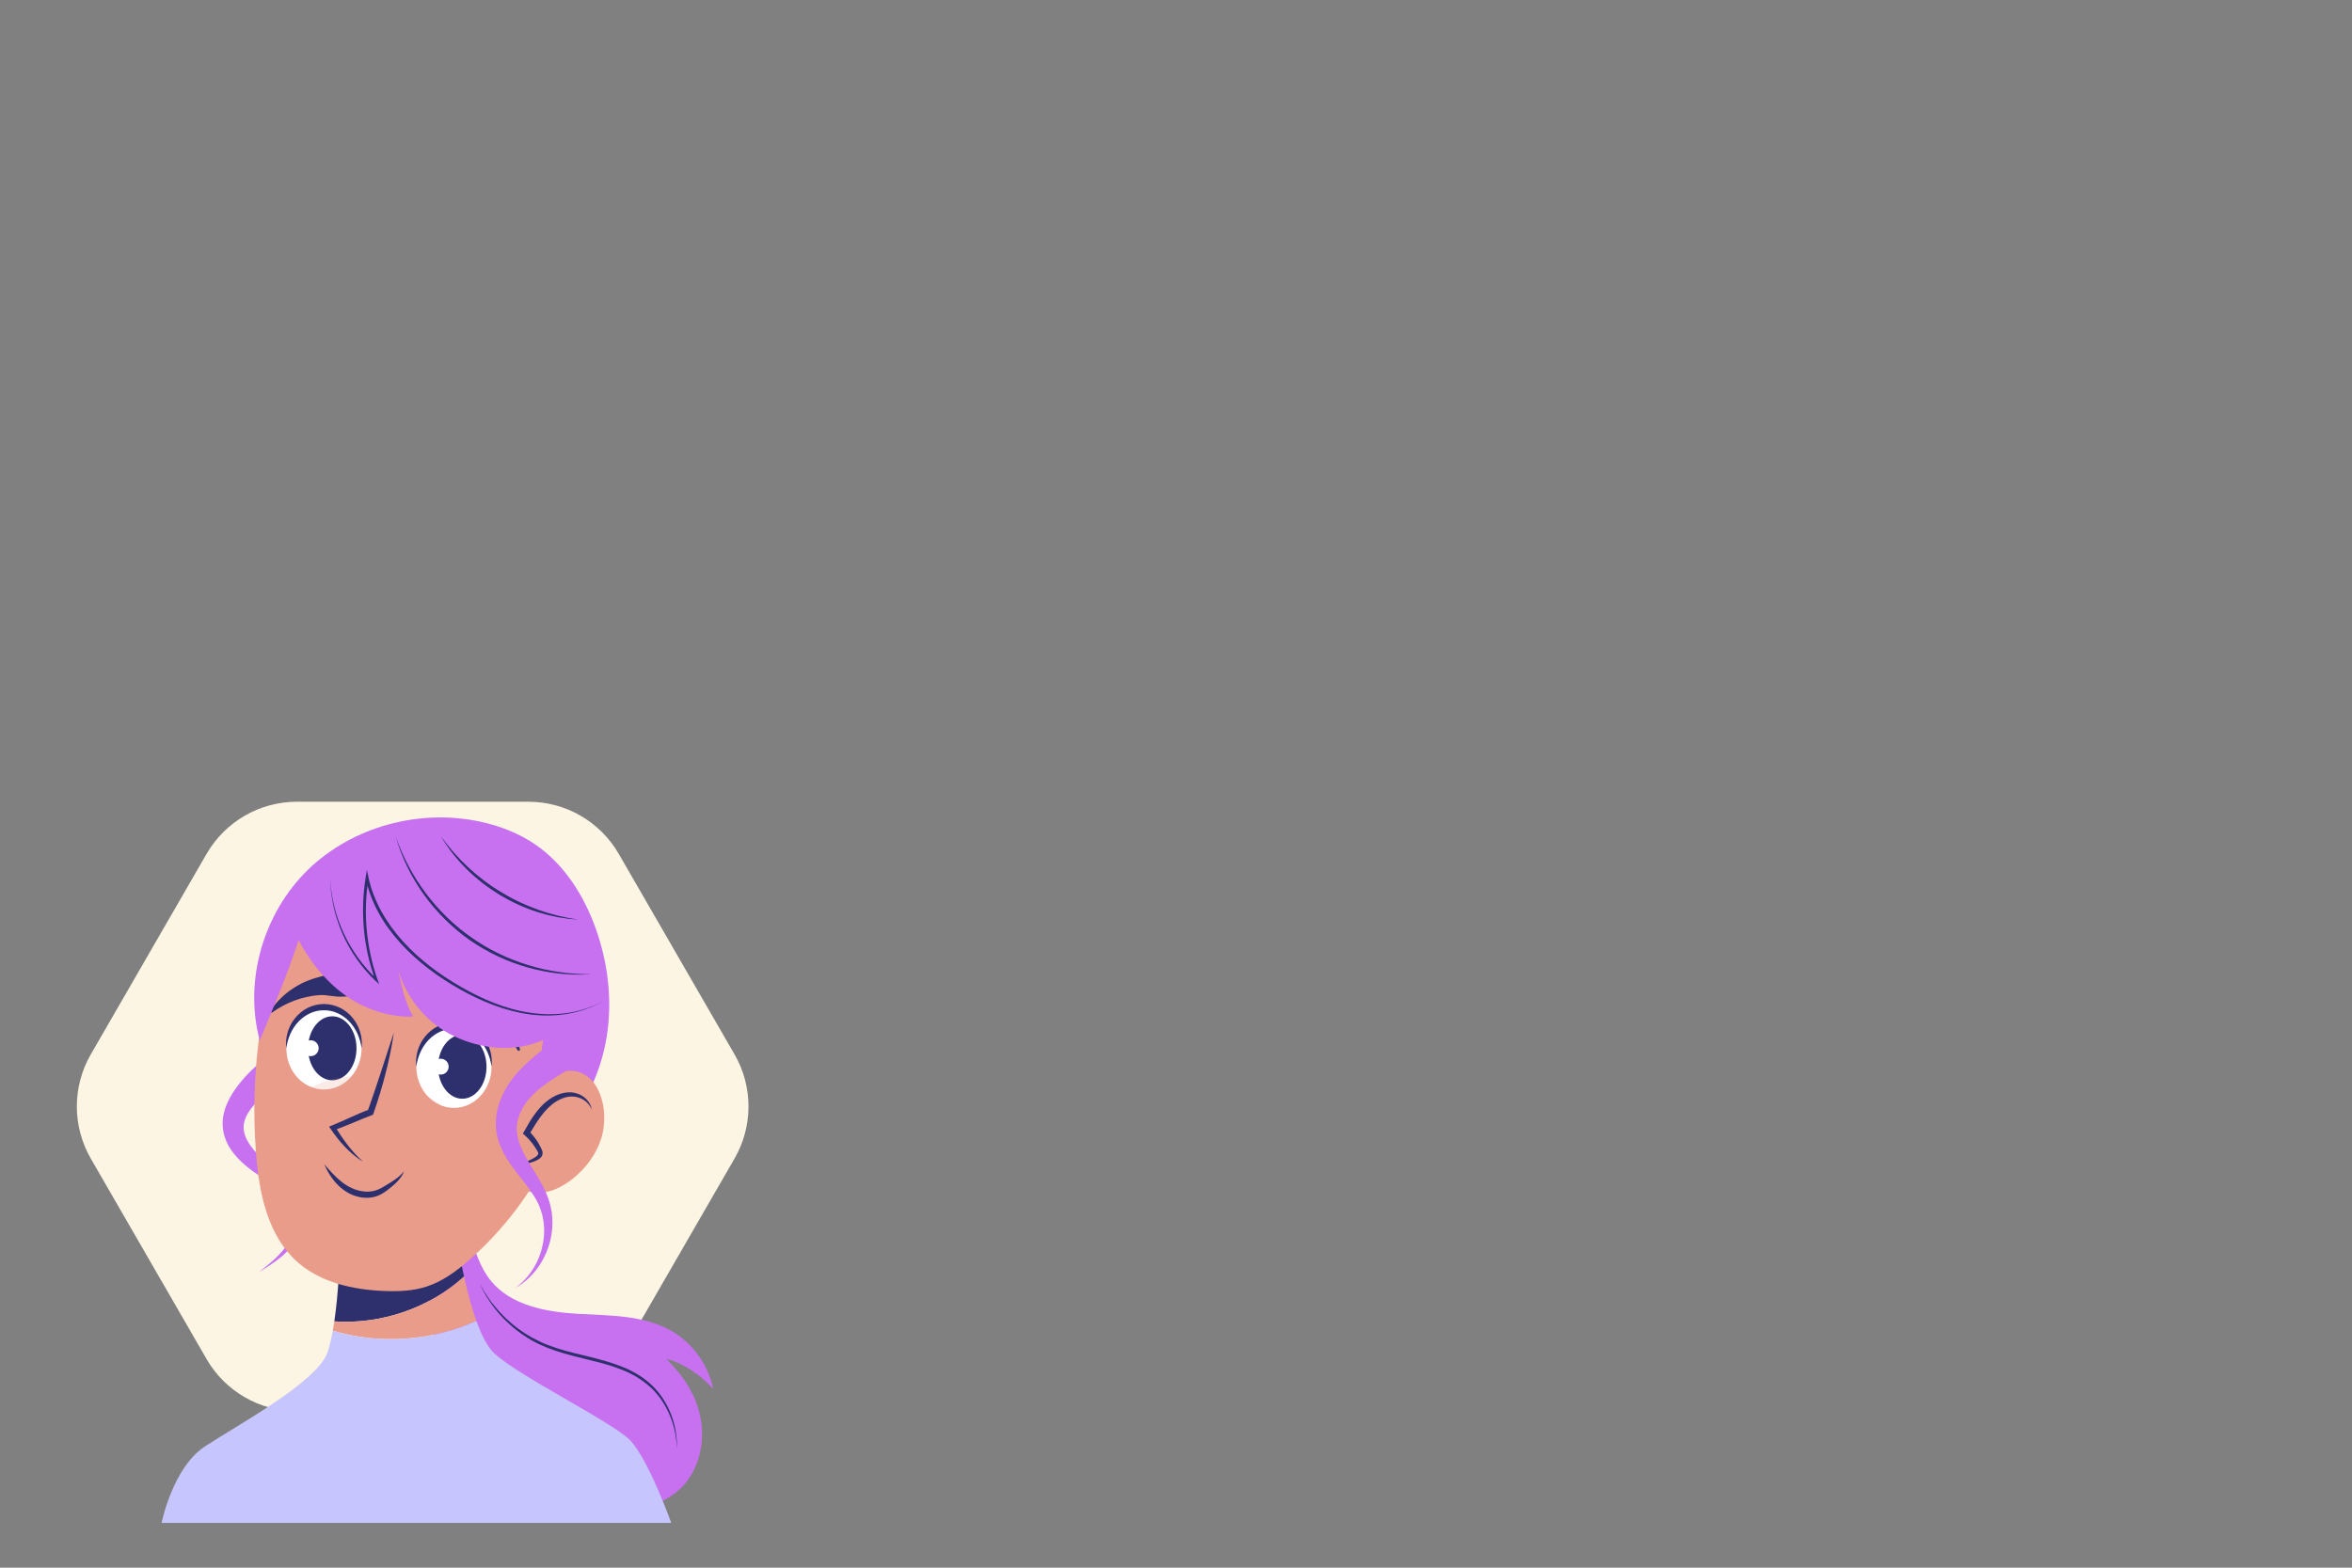 <?xml version="1.0" encoding="utf-8"?>
<svg version="1.1" xmlns="http://www.w3.org/2000/svg" xmlns:xlink="http://www.w3.org/1999/xlink" x="0px" y="0px" viewBox="0 0 750 500" style="enable-background:new 0 0 750 500;" xml:space="preserve">
	<rect x="0" y="0" width="750" height="500" fill="#808080" stroke="none"/>
	<g id="OBJECTS">
		<g>
			<path style="fill:#FCF5E3;" d="M168.506,255.706H94.674c-11.88,0-22.858,6.338-28.798,16.627l-36.916,63.941
			c-5.94,10.289-5.94,22.965,0,33.253l36.916,63.941c5.94,10.288,16.918,16.626,28.798,16.626h73.833
			c11.88,0,22.858-6.338,28.798-16.626l36.916-63.941c5.94-10.289,5.94-22.965,0-33.253l-36.916-63.941
			C191.364,262.043,180.387,255.706,168.506,255.706z" />
			<g>
				<path style="fill:#C770F0;" d="M149.849,393.369c1.533,5.309,3.146,10.774,6.625,15.066c6.443,7.947,17.616,10.012,27.83,10.597
				c10.214,0.584,21.019,0.376,29.878,5.492c6.758,3.903,11.704,10.811,13.221,18.466c-3.723-4.241-9.443-8.236-14.923-9.584
				c5.599,5.541,9.76,11.785,11.04,19.557s-0.855,16.293-6.521,21.766c-7.225,6.977-18.509,7.825-28.36,5.863
				c-19.368-3.857-36.538-17.454-44.733-35.422c-6.445-14.132-7.412-30.082-7.703-45.612" />
				<g>
					<path style="fill:#C770F0;" d="M95.417,342.581c-3.073,1.116-6.031,2.682-8.729,4.651c-1.355,0.978-2.631,2.069-3.84,3.238
					c-1.221,1.185-2.313,2.395-3.185,3.649c-0.872,1.252-1.507,2.535-1.797,3.792c-0.3,1.243-0.232,2.544,0.162,3.886
					c0.808,2.711,3.071,5.419,5.668,7.812c0.649,0.608,1.332,1.198,2.026,1.791l2.169,1.857c1.445,1.269,2.888,2.603,4.206,4.115
					c1.311,1.509,2.536,3.177,3.373,5.099c0.852,1.904,1.302,4.026,1.175,6.11c-0.26,4.185-2.404,7.784-5.072,10.524
					c-2.706,2.756-5.928,4.747-9.11,6.708c2.948-2.298,5.917-4.648,8.171-7.532c2.229-2.841,3.702-6.347,3.511-9.714
					c-0.17-3.372-2.156-6.262-4.736-8.58c-1.284-1.179-2.725-2.246-4.219-3.288l-2.288-1.554c-0.795-0.539-1.597-1.089-2.386-1.677
					c-1.578-1.176-3.145-2.443-4.589-3.974c-1.429-1.532-2.804-3.284-3.733-5.455c-0.94-2.146-1.411-4.672-1.129-7.135
					c0.26-2.454,1.117-4.684,2.162-6.634c1.052-1.958,2.312-3.684,3.608-5.263c1.314-1.594,2.733-3.111,4.269-4.51
					c3.062-2.81,6.54-5.203,10.324-7.084L95.417,342.581z" />
				</g>
				<path style="fill:#2E306D;" d="M147.972,407.123c-1.766-8.017-2.694-14.913-2.694-15.451l-37.032,10.874
				c0,0-0.299,9.837-1.638,18.897C121.548,422.466,136.899,417.219,147.972,407.123z" />
				<path style="fill:#EA9C8B;" d="M94.03,294.188c-6.254,10.103-9.25,21.892-10.989,33.646c-1.991,13.458-2.444,27.144-1.349,40.704
				c0.997,12.348,3.79,25.557,13.004,33.839c7.403,6.654,17.774,8.964,27.719,9.371c4.587,0.188,9.26,0.013,13.626-1.409
				c5.152-1.677,9.603-4.998,13.678-8.568c18.862-16.527,31.683-39.803,35.57-64.578c1.633-10.406,1.699-21.275-1.713-31.24
				c-4.187-12.228-13.561-22.42-25.022-28.394c-9.791-5.103-26.771-10.266-37.401-5.147
				C110.166,277.703,100.618,283.546,94.03,294.188z" />
				<g>
					<ellipse style="fill:#FFFFFF;" cx="103.3" cy="334.347" rx="11.996" ry="13.132" />
					<ellipse style="fill:#2E306D;" cx="105.957" cy="334.347" rx="7.726" ry="10.207" />
					<g>
						<path style="fill:#2E306D;" d="M91.304,334.347c-0.416-3.292,0.549-6.855,2.746-9.579c1.078-1.377,2.487-2.505,4.07-3.319
						c1.593-0.8,3.386-1.218,5.179-1.233c1.793,0.012,3.586,0.435,5.18,1.231c1.582,0.815,2.994,1.942,4.072,3.32
						c2.199,2.723,3.163,6.289,2.744,9.58c-0.424-3.285-1.771-6.316-3.92-8.554c-2.133-2.229-5.067-3.615-8.076-3.579
						c-3.01-0.038-5.944,1.348-8.078,3.577C93.072,328.03,91.726,331.063,91.304,334.347z" />
					</g>
					<circle style="fill:#FFFFFF;" cx="99.078" cy="334.32" r="2.534" />
				</g>
				<g>
					<ellipse style="fill:#FFFFFF;" cx="144.754" cy="340.226" rx="11.996" ry="13.132" />
					<ellipse style="fill:#2E306D;" cx="147.411" cy="340.226" rx="7.726" ry="10.207" />
					<g>
						<path style="fill:#2E306D;" d="M132.758,340.226c-0.417-3.292,0.548-6.855,2.746-9.578c1.078-1.377,2.487-2.505,4.07-3.319
						c1.593-0.8,3.386-1.218,5.179-1.234c1.793,0.012,3.585,0.435,5.18,1.231c1.582,0.815,2.994,1.942,4.072,3.32
						c2.199,2.723,3.163,6.289,2.744,9.581c-0.424-3.285-1.771-6.316-3.92-8.554c-2.133-2.229-5.067-3.615-8.076-3.579
						c-3.01-0.039-5.944,1.348-8.078,3.577C134.526,333.908,133.18,336.941,132.758,340.226z" />
					</g>
					<circle style="fill:#FFFFFF;" cx="140.532" cy="340.199" r="2.534" />
				</g>
				<g>
					<path style="fill:#2E306D;" d="M86.111,322.559c1.594-2.503,3.741-4.7,6.21-6.542c1.247-0.903,2.576-1.717,3.977-2.427
					c1.413-0.677,2.892-1.248,4.423-1.698c1.531-0.442,3.093-0.89,4.706-1.172c1.611-0.271,3.265-0.206,4.843,0.208
					c1.578,0.409,3.093,1.069,4.461,1.974c1.361,0.917,2.597,2.053,3.486,3.584l-0.299,0.633c-1.709,0.302-3.169,0.418-4.568,0.533
					c-1.392,0.103-2.699,0.176-3.971,0.219c-1.273,0.048-2.498-0.032-3.76-0.224c-1.26-0.202-2.565-0.346-3.858-0.253
					c-1.292,0.084-2.594,0.276-3.884,0.574c-1.303,0.265-2.6,0.638-3.874,1.117c-2.57,0.921-5.039,2.268-7.383,3.953L86.111,322.559
					z" />
				</g>
				<g>
					<path style="fill:#2E306D;" d="M165.191,335.175c-1.555-2.618-3.451-4.906-5.645-6.753c-1.08-0.936-2.232-1.762-3.434-2.466
					c-1.18-0.731-2.413-1.343-3.676-1.824c-1.261-0.49-2.608-0.733-3.928-0.884c-1.319-0.163-2.575-0.402-3.853-0.758l-3.993-1.113
					c-1.405-0.406-2.878-0.804-4.577-1.398l-0.177-0.677c1.243-1.363,2.787-2.247,4.417-2.861c1.635-0.6,3.376-0.899,5.118-0.908
					c1.744-0.014,3.48,0.362,5.073,1.08c1.592,0.73,3.076,1.635,4.512,2.553c1.434,0.926,2.761,1.981,3.969,3.135
					c1.186,1.182,2.248,2.46,3.177,3.808c1.823,2.721,3.124,5.729,3.673,8.822L165.191,335.175z" />
				</g>
				<path style="opacity:0.2;fill:#EA9C8B;" d="M123.788,344.453c-9.128-2.35-19.397-1.416-27.104,4.01
				c-2.575,1.813-4.861,4.144-6.165,7.01c-0.752,1.653-1.093,3.78,0.102,5.148c0.973,1.112,2.619,1.316,4.095,1.246
				c6.661-0.318,12.969-4.613,19.545-3.506c3.325,0.559,6.246,2.447,9.171,4.125c3.105,1.781,6.322,3.367,9.625,4.745
				c2.569,1.072,5.253,2.03,8.036,2.072c2.783,0.042,5.712-0.973,7.375-3.205c4.229-5.676-3.248-10.408-7.189-13.19
				C135.967,349.156,130.111,346.08,123.788,344.453z" />
				<g>
					<path style="fill:#2E306D;" d="M103.385,371.293c1.764,2.044,3.513,4.046,5.534,5.63c2.011,1.579,4.3,2.712,6.737,3.03
					c1.204,0.184,2.432,0.15,3.588-0.143c1.168-0.238,2.249-0.852,3.384-1.506c2.26-1.391,4.557-2.643,6.233-4.779
					c-0.452,1.285-1.311,2.419-2.258,3.413c-0.971,0.985-2.026,1.841-3.103,2.66c-1.072,0.834-2.326,1.613-3.761,2.039
					c-1.421,0.424-2.922,0.479-4.36,0.295c-1.437-0.218-2.821-0.67-4.09-1.331c-1.263-0.679-2.414-1.525-3.4-2.512
					C105.894,376.13,104.448,373.771,103.385,371.293z" />
				</g>
				<g>
					<path style="fill:#2E306D;" d="M125.587,329.317c-0.613,4.397-1.534,8.74-2.633,13.038c-1.089,4.301-2.401,8.544-3.851,12.738
					l-0.153,0.443l-0.447,0.164c-1.984,0.727-3.967,1.566-5.954,2.412l-3.016,1.221c-1.015,0.394-2.031,0.798-3.081,1.133l0.412-1.2
					c1.206,2.05,2.54,4.038,4.001,5.931c0.731,0.947,1.495,1.87,2.31,2.751c0.812,0.883,1.669,1.731,2.598,2.514
					c-2.128-1.189-3.987-2.835-5.692-4.588c-1.695-1.773-3.222-3.7-4.598-5.739l-0.549-0.814l0.961-0.387
					c1.97-0.792,3.926-1.686,5.892-2.582c1.981-0.867,3.96-1.764,6.036-2.524l-0.6,0.606c1.477-4.147,2.867-8.324,4.254-12.509
					C122.854,337.735,124.182,333.527,125.587,329.317z" />
				</g>
				<path style="fill:#C770F0;" d="M82.829,331.872c-5.139-19.119,1.204-40.711,15.412-54.499
				c14.207-13.788,35.587-19.501,54.934-15.301c6.218,1.35,12.271,3.673,17.52,7.269c9.168,6.281,15.421,16.142,19.194,26.595
				c3.974,11.011,5.429,23.001,3.595,34.563c-1.835,11.562-7.031,22.658-15.182,31.06c-5.016-8.885-6.849-19.791-5.113-29.846
				c-8.825,3.947-19.462,2.987-28.204-1.138c-8.743-4.126-15.529-12.197-18.092-21.518c1.013,4.823,2.322,10.951,4.837,15.189
				c-7.701,0.257-15.494-2.388-21.749-6.888c-6.254-4.5-11.163-10.707-14.764-17.519C91.656,310.785,87.209,321.226,82.829,331.872z
				" />
				<g>
					<path style="fill:#EA9C8B;" d="M191.775,362.932c-1.571,5.142-4.993,9.696-9.059,12.948c-2.762,2.209-5.891,3.892-9.092,4.41
					c-3.2,0.519-6.47-0.207-8.722-2.37c-2.061-1.978-3.145-5.008-3.485-8.164c-0.784-7.286,2.29-15.333,7.335-21.076
					c3.504-3.989,8.173-7.057,12.837-7.161C190.991,341.31,194.554,353.836,191.775,362.932z" />
					<path style="fill:#EA9C8B;" d="M164.45,371.142c2.237,0.103,4.532-0.465,6.557-1.623c0.613-0.351,1.272-0.87,1.326-1.596
					c0.031-0.405-0.141-0.782-0.318-1.13c-1.047-2.059-2.433-3.909-4.08-5.444c1.648-2.84,3.321-5.714,5.567-8.054
					c2.246-2.341,5.167-4.129,8.223-4.236c3.057-0.108,6.163,1.78,6.977,4.871c0,0,3.073,9.002-7.483,17.303
					C170.087,379.987,164.45,371.142,164.45,371.142z" />
					<g>
						<path style="fill:#2E306D;" d="M188.702,353.93c-0.861-2.255-2.934-3.698-5.081-4.092c-2.161-0.406-4.371,0.299-6.238,1.466
						c-1.887,1.182-3.467,2.819-4.839,4.646c-1.365,1.838-2.579,3.835-3.79,5.873l-0.173-1.167c1.065,1.044,2.01,2.201,2.813,3.445
						c0.392,0.628,0.75,1.275,1.074,1.937c0.152,0.334,0.327,0.64,0.465,1.105c0.148,0.446,0.122,1.08-0.133,1.527
						c-0.51,0.9-1.304,1.229-1.946,1.54c-0.673,0.311-1.378,0.54-2.088,0.721c-1.423,0.358-2.904,0.429-4.315,0.21
						c1.426-0.093,2.798-0.431,4.076-0.946c0.639-0.26,1.245-0.584,1.831-0.929c0.59-0.343,1.12-0.754,1.256-1.153
						c0.059-0.194,0.052-0.32-0.03-0.546c-0.079-0.214-0.269-0.522-0.439-0.819c-0.35-0.587-0.729-1.155-1.135-1.701
						c-0.8-1.099-1.709-2.113-2.719-3.006l-0.557-0.492l0.383-0.675c1.17-2.061,2.346-4.177,3.854-6.12
						c0.751-0.972,1.565-1.904,2.483-2.759c0.923-0.844,1.943-1.589,3.049-2.202c2.182-1.209,4.909-1.859,7.398-1.065
						C186.339,349.449,188.379,351.52,188.702,353.93z" />
					</g>
				</g>
				<g>
					<path style="fill:#C770F0;" d="M181.035,341.234c-3.115,1.88-6.052,3.66-8.585,5.69c-2.538,2.022-4.628,4.288-6.032,6.948
					c-0.7,1.315-1.202,2.697-1.454,4.093c-0.137,0.701-0.191,1.397-0.183,2.108l0.042,1.08l0.16,1.093
					c0.541,2.944,2.117,5.975,3.982,9.03c1.841,3.063,3.943,6.234,5.442,9.84c0.765,1.793,1.249,3.762,1.553,5.681
					c0.229,1.945,0.27,3.891,0.05,5.802c-0.871,7.61-5.271,14.654-11.716,18.181c5.994-4.244,9.226-11.443,9.22-18.325
					c0.001-1.728-0.241-3.43-0.624-5.073c-0.467-1.633-1.028-3.177-1.871-4.659c-1.654-2.975-3.913-5.688-6.181-8.625
					c-2.247-2.918-4.606-6.175-5.912-10.313c-0.65-2.047-0.932-4.326-0.798-6.55c0.131-2.224,0.651-4.385,1.43-6.394
					c1.537-4.026,4.151-7.528,6.997-10.383c2.855-2.881,5.941-5.238,8.826-7.473L181.035,341.234z" />
				</g>
				<g>
					<path style="fill:#2E306D;" d="M105.282,280.258c0.287,6.088,1.828,12.089,4.412,17.574c2.581,5.485,6.17,10.501,10.631,14.587
					l-0.572,0.378c-1.921-5.214-3.175-10.68-3.691-16.22c-0.526-5.537-0.356-11.144,0.528-16.641l0.398-2.473l0.529,2.451
					c1.655,7.658,5.78,14.605,11.03,20.391c5.276,5.81,11.662,10.557,18.477,14.465c6.803,3.912,14.156,7.068,21.951,8.225
					c7.729,1.158,15.973,0.314,22.944-3.512c-6.876,3.98-15.172,5.087-23.019,4.043c-7.901-1.068-15.386-4.154-22.294-8.019
					c-6.895-3.914-13.375-8.68-18.763-14.561c-2.685-2.939-5.091-6.155-7.028-9.651c-1.93-3.496-3.39-7.267-4.22-11.183l0.927-0.023
					c-0.894,5.412-1.087,10.941-0.592,16.409c0.505,5.465,1.655,10.878,3.487,16.061l0.487,1.378l-1.059-1
					c-4.464-4.217-8.066-9.327-10.544-14.923C106.825,292.416,105.424,286.351,105.282,280.258z" />
				</g>
				<g>
					<path style="fill:#2E306D;" d="M126.228,266.949c2.252,6.435,5.475,12.5,9.544,17.918c4.069,5.414,8.938,10.235,14.498,14.09
					c5.514,3.92,11.699,6.868,18.173,8.857c3.237,1.001,6.558,1.741,9.92,2.215c3.359,0.507,6.764,0.708,10.173,0.685
					c-3.402,0.249-6.831,0.146-10.234-0.199c-3.401-0.379-6.774-1.04-10.076-1.964c-6.603-1.86-12.885-4.86-18.53-8.777
					c-5.598-3.982-10.554-8.873-14.542-14.454c-1.989-2.793-3.756-5.741-5.266-8.812
					C128.408,273.424,127.148,270.234,126.228,266.949z" />
				</g>
				<g>
					<path style="fill:#2E306D;" d="M140.618,266.74c2.574,3.589,5.477,6.918,8.698,9.896c3.221,2.975,6.714,5.656,10.481,7.891
					c3.726,2.303,7.718,4.162,11.846,5.638l3.126,1.029l3.183,0.853l3.224,0.71c1.087,0.169,2.175,0.35,3.264,0.541
					c-1.1-0.083-2.202-0.174-3.305-0.279l-3.286-0.493l-3.247-0.723l-3.204-0.909c-4.237-1.345-8.294-3.241-12.118-5.513
					c-3.782-2.341-7.342-5.057-10.493-8.193C145.635,274.057,142.849,270.558,140.618,266.74z" />
				</g>
				<g>
					<path style="fill:#2E306D;" d="M153.015,409.468c0.86,1.622,1.814,3.188,2.85,4.695c1.055,1.495,2.211,2.913,3.441,4.26
					c2.466,2.688,5.273,5.056,8.348,6.995c1.532,0.98,3.146,1.819,4.783,2.598c1.64,0.776,3.357,1.383,5.082,1.962
					c3.466,1.123,7.04,1.926,10.608,2.798c3.562,0.888,7.136,1.865,10.573,3.267c3.43,1.391,6.696,3.342,9.365,5.953
					c5.34,5.251,8.046,12.814,7.76,20.138c-0.07-3.669-0.804-7.311-2.222-10.664c-1.382-3.36-3.431-6.453-6.072-8.921
					c-2.662-2.435-5.794-4.342-9.174-5.664c-3.374-1.345-6.909-2.279-10.469-3.14c-3.552-0.899-7.141-1.735-10.651-2.904
					c-3.505-1.167-6.93-2.698-9.999-4.781c-3.083-2.055-5.876-4.526-8.296-7.314C156.555,415.931,154.526,412.817,153.015,409.468z" />
				</g>
				<g>
					<path style="fill:#EA9C8B;" d="M151.912,421.285c-1.588-4.41-2.908-9.476-3.94-14.162
					c-11.074,10.095-26.424,15.343-41.364,14.32c-0.149,1.01-0.313,2.008-0.489,2.984
					C121.091,428.902,137.682,427.731,151.912,421.285z" />
					<path style="fill:#C6C5FE;" d="M200.826,459.269c-5.878-5.878-35.268-20.279-43.204-27.627
					c-2.176-2.014-4.084-5.842-5.71-10.357c-14.23,6.446-30.821,7.617-45.792,3.142c-0.462,2.563-1.019,4.961-1.693,6.922
					c-3.233,9.405-28.802,23.218-39.089,29.978c-10.287,6.76-13.814,24.394-13.814,24.394h162.528
					C214.051,485.72,206.704,465.147,200.826,459.269z" />
				</g>
			</g>
		</g>
	</g>
</svg>
